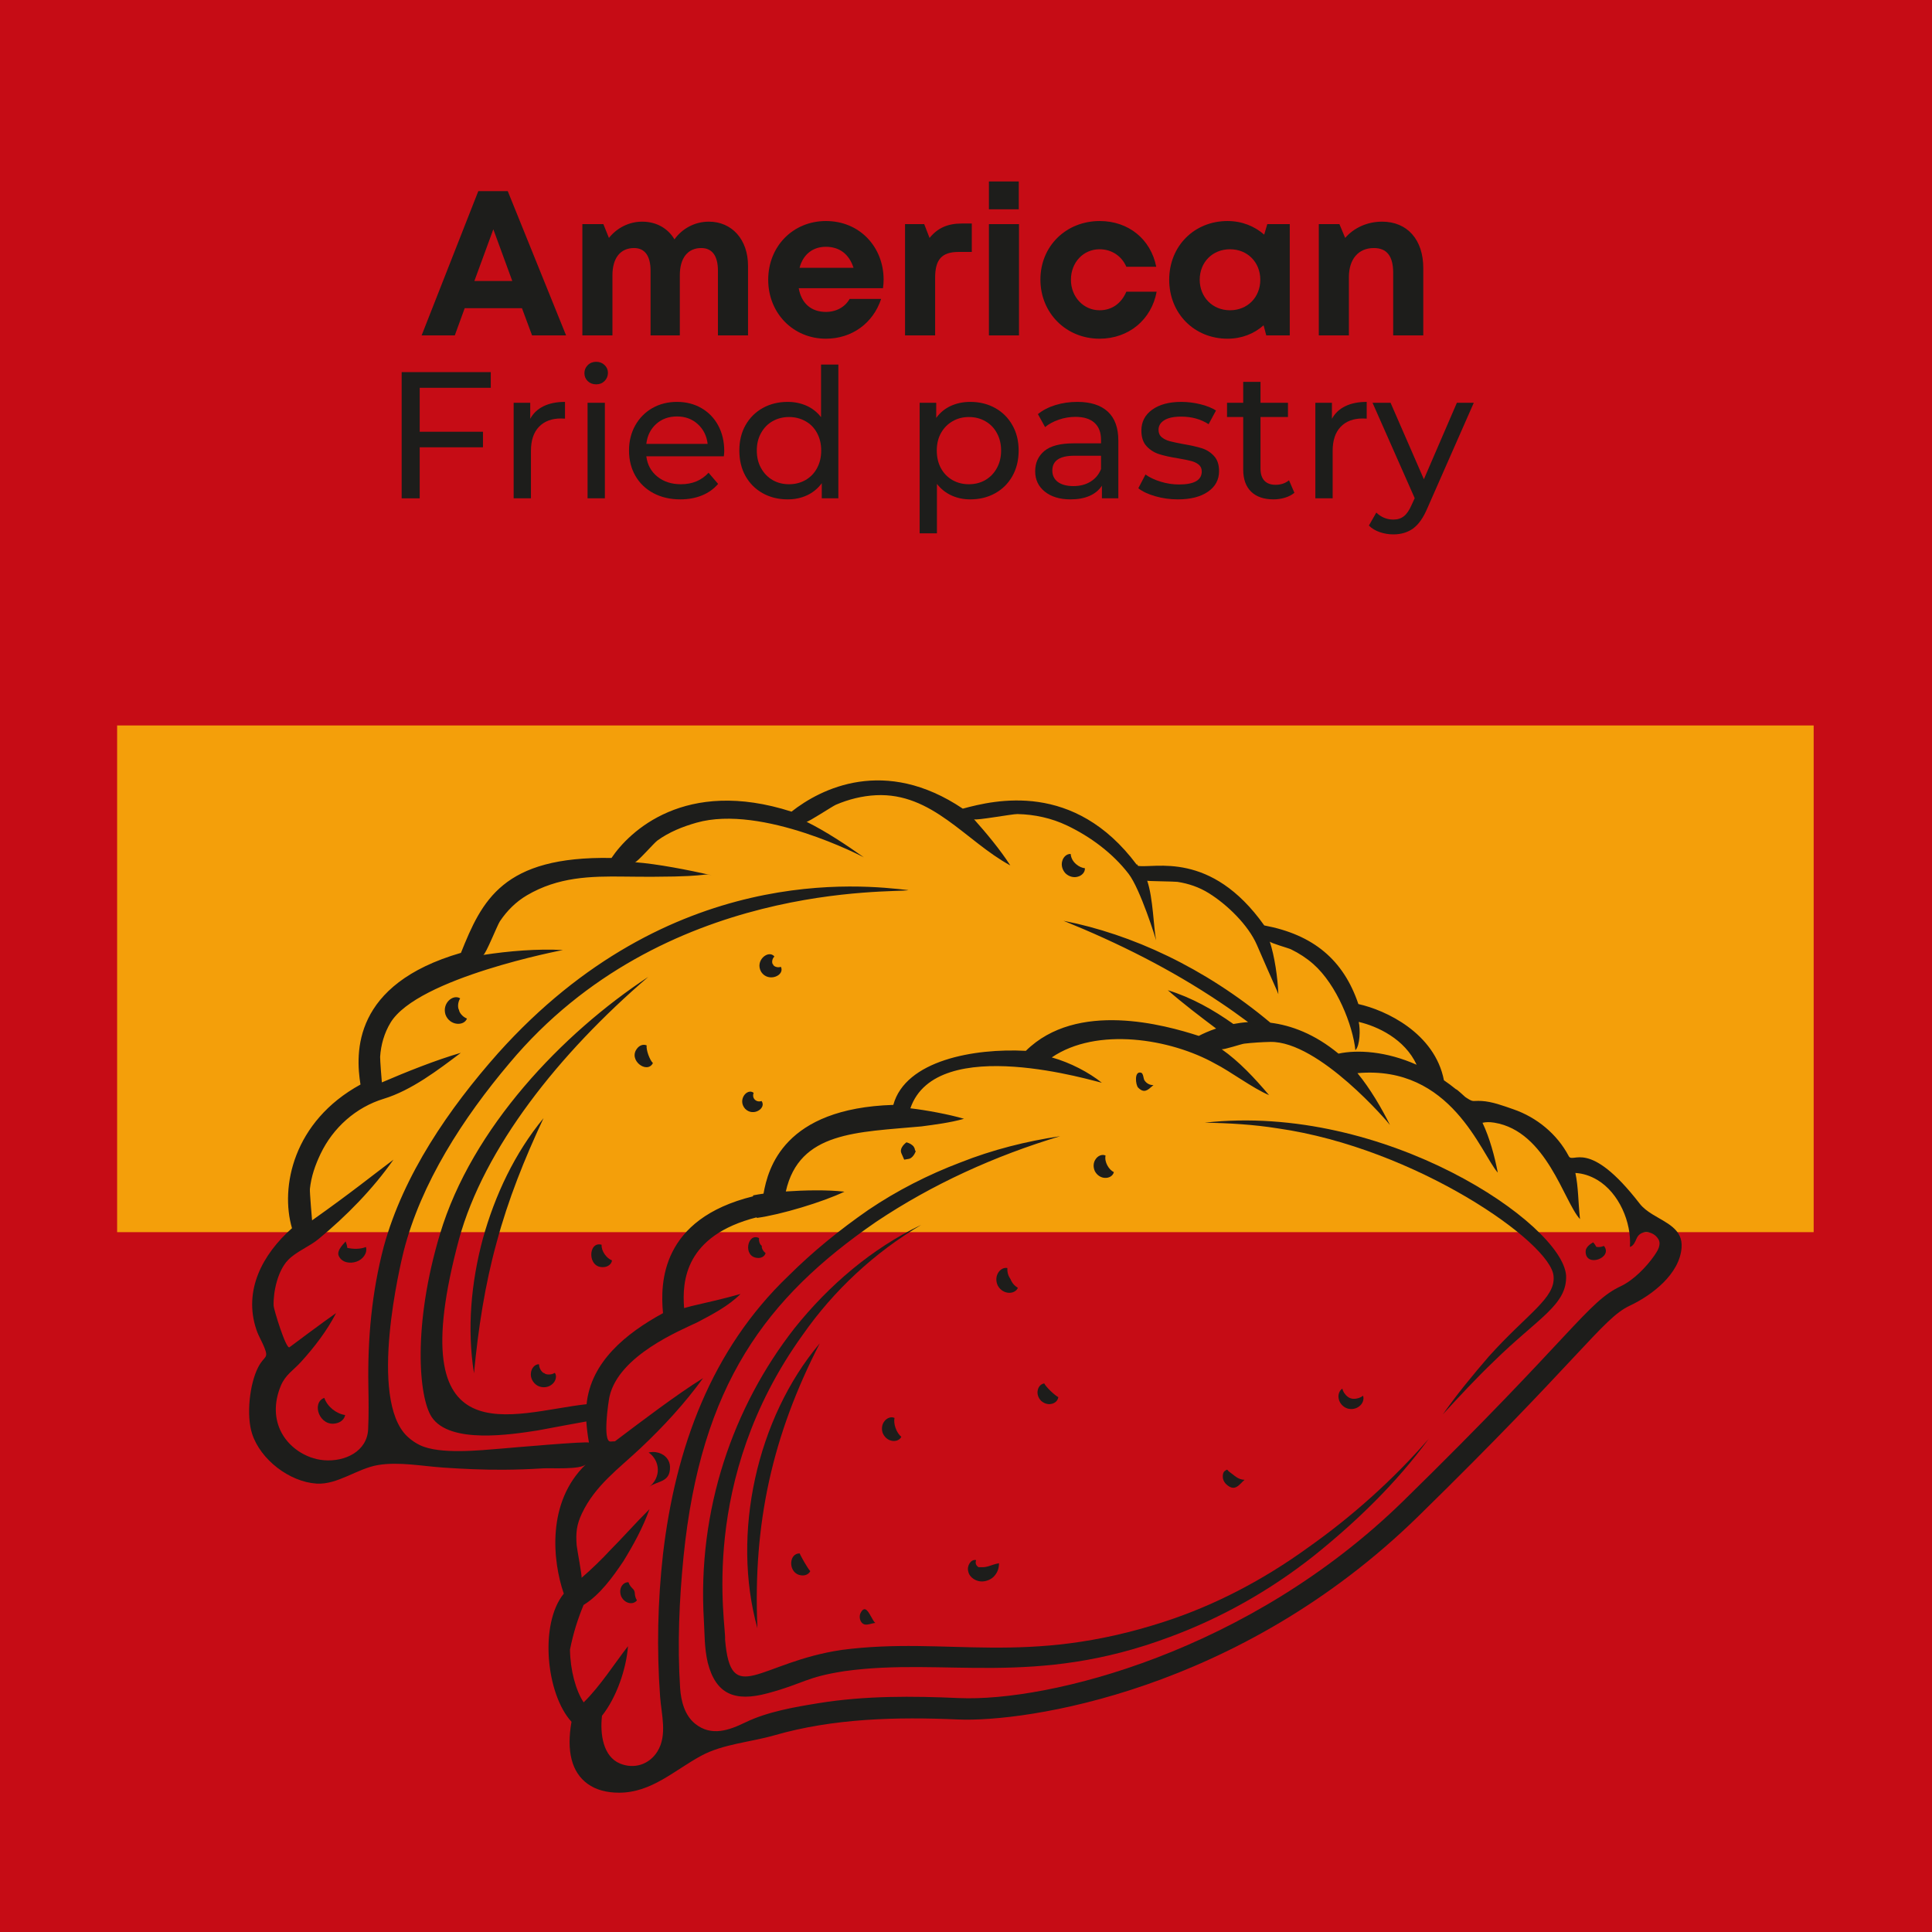 <svg xmlns="http://www.w3.org/2000/svg" xmlns:xlink="http://www.w3.org/1999/xlink" width="500" zoomAndPan="magnify" viewBox="0 0 375 375" height="500" preserveAspectRatio="xMidYMid meet" version="1.0"><defs><g/><clipPath id="ee6c38997d"><path d="M 22.734 140.812 L 352.266 140.812 L 352.266 239.156 L 22.734 239.156 Z M 22.734 140.812 " clip-rule="nonzero"/></clipPath><clipPath id="85ab418ba2"><path d="M 48.352 151.477 L 326.41 151.477 L 326.41 347.961 L 48.352 347.961 Z M 48.352 151.477 " clip-rule="nonzero"/></clipPath></defs><rect x="-37.5" width="450" fill="#ffffff" y="-37.5" height="450" fill-opacity="1"/><rect x="-37.5" width="450" fill="#c60c15" y="-37.5" height="450" fill-opacity="1"/><g clip-path="url(#ee6c38997d)"><path fill="#f49f0a" d="M 22.734 140.812 L 352.031 140.812 L 352.031 239.25 L 22.734 239.25 Z M 22.734 140.812 " fill-opacity="1" fill-rule="nonzero"/></g><path fill="#1d1d1b" d="M 253.824 300.426 C 245.301 306.586 235.973 311.523 226.039 314.758 C 198.961 323.57 184.051 317.559 163.379 320.246 C 147.285 322.633 141.844 331.621 140.734 318.188 C 140.996 315.535 135.371 287.434 155.848 259.035 C 161.848 250.457 169.699 243.148 178.82 237.734 C 169.234 242.32 160.906 249.445 154.211 257.805 C 142.293 273.059 135.328 293.02 136.621 314.5 L 136.801 318.477 C 136.887 319.855 137.035 321.266 137.375 322.723 C 138.953 328.887 142.668 330.363 148.965 328.672 C 156.047 326.777 156.309 325.535 163.938 324.367 C 183.277 321.66 200.77 327.609 227.078 317.727 C 237.172 314 246.629 308.617 255 302 C 263.316 295.328 271.031 287.859 277.305 279.293 C 270.336 287.277 262.422 294.363 253.824 300.426 " fill-opacity="1" fill-rule="nonzero"/><path fill="#1d1d1b" d="M 233.828 217.91 C 238.594 217.988 243.34 218.27 248.016 219.016 C 274.766 222.848 301.074 241.168 301.547 247.703 C 301.941 251.973 296.543 254.871 288.969 263.301 C 285.848 266.922 282.801 270.609 280.062 274.516 C 283.289 271.004 286.523 267.52 289.957 264.234 C 298.504 255.832 304.211 253.293 303.977 247.57 C 303.273 237.57 268.789 214.012 233.828 217.91 " fill-opacity="1" fill-rule="nonzero"/><path fill="#1d1d1b" d="M 147.012 316.039 C 146.133 295.57 149.934 278.617 159.113 260.746 C 146.883 275.242 141.926 297.723 147.012 316.039 " fill-opacity="1" fill-rule="nonzero"/><g clip-path="url(#85ab418ba2)"><path fill="#1d1d1b" d="M 321.082 243.738 C 319.543 245.941 317.055 248.496 314.578 249.66 C 308.066 252.727 305.469 258.957 272.383 291.336 C 242.398 320.672 203.539 330.352 186.16 329.594 C 177.09 329.195 167.961 329.117 158.969 330.57 C 154.301 331.324 149.004 332.227 144.715 334.297 C 141.586 335.809 138.113 337.141 134.926 334.578 C 132.918 332.965 132.184 330.23 132.012 327.66 C 131.461 319.277 131.84 310.488 132.676 302.121 C 136.039 268.816 148.672 251.875 170.051 237.16 C 180.965 229.852 193.113 224.344 205.773 220.535 C 199.184 221.516 192.656 223.16 186.426 225.629 C 180.164 228.004 174.129 231.074 168.559 234.836 C 163.027 238.668 157.793 242.91 153.039 247.641 C 138.047 261.973 131.102 281.082 128.684 301.672 C 127.656 310.848 127.457 320.113 128.125 329.316 C 128.375 332.754 129.566 336.805 127.605 339.957 C 126.043 342.477 123.121 343.438 120.367 342.312 C 117.055 340.961 116.441 336.59 116.844 333.031 C 119.676 329.473 121.57 323.906 121.891 319.531 C 119.355 322.758 116.523 327.273 113.285 330.43 C 111.746 328.098 110.691 324.184 110.633 320.18 C 111.312 316.848 112.113 314.355 113.27 311.523 C 116.43 309.578 118.918 306.129 120.984 303.055 C 122.973 299.82 124.781 296.523 126.059 292.938 C 123.359 295.605 120.934 298.391 118.352 300.98 C 117.086 302.375 114.676 304.73 112.871 306.258 C 113.039 306.117 111.973 300.543 111.93 299.941 C 111.75 297.543 111.902 295.965 112.957 293.742 C 115.547 288.293 120.078 285.09 124.328 281.082 C 128.73 276.938 132.914 272.406 136.461 267.5 C 131.383 270.633 124.039 276.23 119.363 279.758 C 119.094 279.77 118.809 279.785 118.5 279.801 C 116.914 279.879 118.102 271.961 118.305 271.066 C 120.121 263.074 132.086 258.23 135.371 256.652 C 138.266 255.121 141.324 253.555 143.73 251.164 C 140.5 252.07 137.418 252.773 134.207 253.512 C 133.738 253.641 133.262 253.77 132.785 253.898 C 132.359 248.605 133 239.816 146.871 236.281 L 146.891 236.402 C 151.531 235.777 159.695 233.316 163.906 231.305 C 160.559 230.918 156.152 231.016 152.527 231.262 C 155.156 219.586 166.398 219.793 178.871 218.633 C 181.617 218.266 184.359 217.922 187.113 217.16 C 184.281 216.305 179.664 215.461 176.703 215.121 C 181.789 200.352 212.887 210.031 213.867 210.16 C 211.332 208.148 207.824 206.281 204.148 205.242 C 212.902 199.277 227.227 201.613 235.848 206.449 C 238.723 207.898 243.172 211.238 246.32 212.562 C 243.602 209.352 240.547 206.043 237.102 203.637 C 237.395 203.836 240.914 202.641 241.492 202.574 C 243.082 202.387 244.977 202.266 246.57 202.234 C 256.027 202.055 269.652 218.078 269.789 218.359 C 268.242 215.219 265.91 211.219 263.48 208.297 C 281.699 206.68 287.438 223.891 290.719 227.609 C 290.117 224.445 289.137 220.844 287.754 217.93 C 288.344 217.793 289.102 217.75 290.051 217.91 C 300.215 219.574 303.562 233.293 306.676 236.629 C 306.316 233.297 306.371 230.414 305.781 227.672 C 307.172 227.746 308.625 228.18 310.051 229.031 C 314.254 231.543 316.699 237.281 316.367 242.031 C 317.055 241.828 317.375 241.066 317.656 240.41 C 318.445 238.551 320.926 238.902 321.887 240.52 C 322.527 241.594 321.703 242.848 321.082 243.738 Z M 97.348 281.168 C 93.16 281.504 85.352 282.355 81.5 280.5 C 80.645 280.086 79.828 279.539 79.066 278.82 C 71.375 271.57 77.816 245.027 78.328 242.961 C 81.684 229.652 89.906 216.98 98.891 206.355 C 128.672 170.758 173.887 173.387 176.344 172.777 C 167.512 171.762 129.965 167.297 96.684 204.414 C 87.156 215.156 78.301 228.027 74.492 241.949 C 72.156 250.836 71.34 259.844 71.5 269.004 C 71.547 271.812 71.59 274.605 71.457 277.414 C 71.258 281.707 66.984 283.77 62.852 283.426 C 59.312 283.129 55.891 280.832 54.406 277.605 C 53.121 274.816 53.348 271.781 54.496 269 C 55.398 266.828 56.918 266.004 58.422 264.348 C 61.027 261.473 63.449 258.328 65.234 254.871 C 63.234 256.23 56.488 261.273 56.195 261.496 C 55.527 262 53.133 254.121 53.109 253.445 C 53.02 250.695 53.914 246.672 55.879 244.605 C 57.48 242.918 60.051 241.973 61.871 240.461 C 67.27 235.988 72.328 230.84 76.367 225.094 C 72.188 228.223 68.383 231.34 60.574 236.871 C 60.57 236.875 60.094 231.352 60.152 230.77 C 60.406 228.348 61.18 226.148 62.207 223.988 C 64.641 218.887 69.074 214.922 74.484 213.273 C 79.852 211.637 84.996 207.711 89.449 204.352 C 84.641 205.738 78.738 208.105 74.121 210.094 C 74.102 210.102 73.754 205.535 73.781 205.133 C 73.934 202.789 74.582 200.527 75.797 198.508 C 81.059 189.785 109.184 184.402 109.27 184.406 C 104.434 184.121 98.699 184.594 93.797 185.355 C 94.27 185.281 96.516 179.602 97.023 178.836 C 98.395 176.785 100.121 175.051 102.258 173.789 C 108.34 170.207 114.578 170.055 121.199 170.145 C 138.652 170.371 135.871 169.391 138.145 169.887 C 133.605 168.863 127.668 167.691 123.238 167.355 C 123.672 167.387 126.957 163.609 127.586 163.156 C 129.859 161.504 132.484 160.453 135.188 159.684 C 147.961 156.059 167.59 166.352 167.676 166.41 C 164.375 164.059 160.176 161.285 156.539 159.504 C 156.812 159.637 161.586 156.484 162.246 156.199 C 164.707 155.148 167.336 154.484 170.016 154.352 C 180.969 153.812 187.406 163.258 196.098 167.98 C 194.207 165.008 191.387 161.629 189.051 159.012 C 189.32 159.316 196.512 157.988 197.473 158.008 C 200.801 158.078 204.082 158.789 207.094 160.223 C 211.648 162.391 215.973 165.598 219.062 169.609 C 221.332 172.555 224.344 182.223 224.402 182.516 C 223.914 180.152 223.824 174.328 222.672 170.949 C 222.703 171.043 227.98 171.082 228.551 171.168 C 230.715 171.504 232.754 172.199 234.621 173.359 C 238.16 175.555 242.285 179.531 243.965 183.414 C 247.152 190.793 247.941 192.348 248.125 192.973 C 248.004 189.758 247.41 185.66 246.457 182.738 C 246.559 183.051 250.098 184.023 250.594 184.27 C 252.145 185.027 253.609 185.973 254.906 187.117 C 259.48 191.141 262.582 199.02 263.082 203.848 C 263.992 202.934 264.055 199.75 263.727 198.352 C 267.355 199.191 272.668 201.66 274.965 206.668 C 269.074 204.043 263.496 203.711 259.797 204.508 C 255.16 200.68 250.625 199.016 246.586 198.508 C 233.758 187.77 219.645 181.324 206.426 178.723 C 217.105 183.047 227.277 188.152 236.715 194.48 C 238.602 195.727 240.434 197.051 242.254 198.391 C 241.246 198.457 240.297 198.59 239.398 198.758 C 235.496 195.996 231.297 193.617 226.672 192.199 C 229.742 194.883 232.902 197.266 236.051 199.641 C 234.629 200.121 233.473 200.648 232.684 201.066 C 226.059 198.926 209.047 194.176 199.117 203.969 C 189.102 203.43 175.766 205.805 173.391 214.457 C 152.109 215.121 149.074 226.812 148.199 231.684 C 147.516 231.781 146.836 231.887 146.16 232.023 L 146.188 232.199 C 128.266 236.609 128.133 249.043 128.691 254.879 C 121.48 258.816 114.688 264.34 113.855 272.555 C 99.582 274.102 77.527 283.625 89.09 240.543 C 93.949 222.848 108.441 204.531 125.832 189.613 C 109.215 200.551 91.602 218.891 85.41 239.484 C 80.082 257.199 81.25 271.227 83.801 275.059 C 87.32 280.336 99.23 278.438 104.355 277.648 C 106.555 277.238 113.203 275.996 113.805 275.902 C 113.895 277.344 114.094 278.723 114.316 280.023 C 114.258 279.672 98.637 281.062 97.348 281.168 Z M 320.734 235.695 C 319.785 235.102 318.898 234.453 318.25 233.609 C 308.312 220.758 305.332 225.996 304.496 224.41 C 302.25 220.133 298.285 216.871 293.73 215.305 C 291.766 214.625 289.613 213.809 287.57 213.699 C 285.633 213.594 286.094 214.043 284.426 212.945 C 284.281 212.852 282.707 211.324 282.625 211.445 C 281.844 210.801 281.055 210.223 280.266 209.68 C 278.488 200.52 268.98 196.055 263.66 194.887 C 260.758 186.281 254.887 181.41 245.391 179.625 C 234.992 164.973 223.992 168.609 220.875 168.062 C 220.824 167.965 220.781 167.867 220.73 167.77 L 220.625 167.824 C 208.508 151.586 193.121 155.266 186.879 156.961 C 171.758 146.797 159.344 153.031 153.633 157.539 C 132.938 150.891 122.117 161.438 118.691 166.531 C 97.574 166.145 93.535 174.805 89.469 184.949 C 68.398 191.051 68.984 204.375 69.969 210.508 C 56.922 217.641 54.34 230.426 56.676 238.391 C 50.949 243.457 47.184 250.5 49.781 258.137 C 50.18 259.312 50.832 260.355 51.293 261.496 C 52.211 263.773 51.301 263.09 50.137 265.332 C 48.41 268.648 47.793 274.777 48.93 278.281 C 50.551 283.301 56.168 287.625 61.434 287.965 C 65.539 288.227 69.352 285.02 73.426 284.355 C 77.477 283.695 81.984 284.586 86.074 284.859 C 89.961 285.125 93.852 285.297 97.75 285.273 C 100.297 285.258 102.84 285.168 105.379 285.008 C 106.98 284.906 112.598 285.301 113.715 284.234 C 106.051 291.574 107.258 303 109.43 309.324 C 104.652 315.215 106.008 328.812 110.926 334.199 C 109.922 339.941 110.969 343.984 114.027 346.223 C 115.699 347.445 117.82 347.961 120.176 347.961 C 126.449 347.961 130.898 343.609 136.09 340.797 C 140.293 338.512 145.641 338.164 150.285 336.828 C 161.805 333.512 174.082 333.227 185.977 333.75 C 198.988 334.312 240.473 328.375 275.293 294.309 C 290.723 279.211 299.477 269.848 305.27 263.652 C 311.352 257.145 313.629 254.711 316.352 253.426 C 320.625 251.414 326.016 247.32 326.395 242.152 C 326.66 238.547 323.441 237.375 320.734 235.695 " fill-opacity="1" fill-rule="nonzero"/></g><path fill="#1d1d1b" d="M 138.145 169.887 C 138.246 169.91 138.359 169.934 138.457 169.957 C 138.34 169.93 138.238 169.906 138.145 169.887 " fill-opacity="1" fill-rule="nonzero"/><path fill="#1d1d1b" d="M 197.57 249.965 C 196.906 249.57 196.652 249.184 196.453 248.902 C 196.277 248.598 196.18 248.402 196.133 248.262 C 196.043 248.152 195.938 247.965 195.781 247.645 C 195.66 247.316 195.484 246.891 195.531 246.121 C 194.125 245.855 192.777 247.727 193.684 249.562 C 194.691 251.352 197.004 251.285 197.57 249.965 " fill-opacity="1" fill-rule="nonzero"/><path fill="#1d1d1b" d="M 171.68 275.844 C 171.199 276.422 171.051 277.293 171.324 278.121 C 171.645 278.934 172.316 279.504 173.059 279.645 C 173.77 279.812 174.617 279.57 174.949 278.875 C 173.977 278.121 173.375 276.312 173.625 275.219 C 172.922 274.902 172.121 275.258 171.68 275.844 " fill-opacity="1" fill-rule="nonzero"/><path fill="#1d1d1b" d="M 155.57 305.777 C 156.219 305.859 156.945 305.609 157.273 304.957 C 156.801 304.5 155.328 301.879 155.23 301.523 C 152.98 301.457 152.938 305.535 155.57 305.777 " fill-opacity="1" fill-rule="nonzero"/><path fill="#1d1d1b" d="M 204.051 272.5 C 204.707 272.387 205.332 271.914 205.418 271.18 C 204.82 270.914 203.031 269.246 202.688 268.523 C 201.961 268.625 201.508 269.262 201.41 269.922 C 201.281 270.598 201.535 271.336 202.07 271.887 C 202.633 272.406 203.379 272.645 204.051 272.5 " fill-opacity="1" fill-rule="nonzero"/><path fill="#1d1d1b" d="M 122.688 308.234 C 122.504 308.027 122.219 307.773 121.984 307.113 C 120.887 307.051 119.965 308.383 120.59 309.902 C 121.336 311.355 122.957 311.523 123.625 310.629 C 123.27 310.027 123.262 309.645 123.223 309.367 C 123.203 308.875 123.098 308.602 122.688 308.234 " fill-opacity="1" fill-rule="nonzero"/><path fill="#1d1d1b" d="M 147.875 242.172 C 147.828 241.914 147.855 241.812 147.879 241.809 C 147.855 241.82 147.762 241.77 147.602 241.559 C 147.477 241.348 147.266 241.008 147.332 240.312 C 145.082 239.164 144.105 243.949 147.02 244.16 C 147.668 244.242 148.414 243.922 148.605 243.223 C 148.047 242.797 147.949 242.41 147.875 242.172 " fill-opacity="1" fill-rule="nonzero"/><path fill="#1d1d1b" d="M 214.484 228.625 C 215.223 228.672 216.031 228.262 216.199 227.508 C 215.246 227.066 214.316 225.543 214.586 224.285 C 213.883 223.965 213.074 224.367 212.668 224.988 C 212.219 225.602 212.129 226.508 212.516 227.332 C 212.941 228.137 213.723 228.613 214.484 228.625 " fill-opacity="1" fill-rule="nonzero"/><path fill="#1d1d1b" d="M 190.582 306.961 C 191.625 306.957 192.617 306.434 193.133 305.742 C 193.68 305.062 193.902 304.305 193.902 303.422 C 193.016 303.578 192.355 303.871 191.816 304.023 C 191.266 304.172 190.93 304.207 190.598 304.188 C 190.277 304.184 190.172 304.207 189.93 304.184 C 189.711 304.035 189.168 303.652 189.461 302.812 C 188.449 302.586 187.633 303.934 187.934 305.008 C 188.195 306.301 189.566 306.973 190.582 306.961 " fill-opacity="1" fill-rule="nonzero"/><path fill="#1d1d1b" d="M 238.301 288.34 C 239.008 288.875 239.547 288.855 240.023 288.602 C 240.574 288.305 241.035 287.688 241.574 287.23 C 240.254 287.199 239.598 286.352 238.59 285.66 C 238.156 285.363 238.371 285.035 237.723 285.52 C 237.359 285.789 237.309 286.41 237.355 286.816 C 237.43 287.465 237.82 287.984 238.301 288.34 " fill-opacity="1" fill-rule="nonzero"/><path fill="#1d1d1b" d="M 223.738 210.742 C 223.789 210.695 223.84 210.648 223.895 210.605 C 223.199 210.664 222.5 210.266 222.133 209.68 C 221.922 209.348 221.934 208.336 221.477 208.207 C 220.109 207.828 220.414 210.59 220.91 211.105 C 222.086 212.281 222.758 211.602 223.738 210.742 " fill-opacity="1" fill-rule="nonzero"/><path fill="#1d1d1b" d="M 177.258 222.449 C 176.98 222.18 176.645 221.918 175.949 221.723 C 175.273 222.215 174.613 223.059 174.949 223.824 L 175.504 225.09 L 176.41 224.934 C 176.648 224.895 176.883 224.734 177.105 224.512 C 177.332 224.27 177.547 223.977 177.742 223.449 C 177.695 223.363 177.648 223.316 177.598 223.25 C 177.582 222.965 177.453 222.699 177.258 222.449 " fill-opacity="1" fill-rule="nonzero"/><path fill="#1d1d1b" d="M 309.844 242.012 C 309.695 241.727 309.508 241.438 309.223 241.137 C 308.613 241.484 307.797 242.086 307.773 242.852 C 307.672 246.152 313.176 244.137 311.324 241.836 C 310.555 242.141 310.152 242.055 309.844 242.012 " fill-opacity="1" fill-rule="nonzero"/><path fill="#1d1d1b" d="M 127.297 281.867 C 126.84 281.801 126.367 281.824 125.898 281.934 C 126.973 282.656 127.66 283.922 127.688 285.219 C 127.711 286.516 127.074 287.809 126.031 288.578 C 127.633 287.402 130.121 287.766 130.047 284.727 C 130.008 283.137 128.77 282.07 127.297 281.867 " fill-opacity="1" fill-rule="nonzero"/><path fill="#1d1d1b" d="M 93.723 240.422 C 91.441 248.922 90.625 257.898 92 266.551 C 92.828 257.855 94.117 249.402 96.398 241.152 C 98.613 232.887 101.793 224.945 105.5 217.035 C 99.922 223.797 96.078 231.945 93.723 240.422 " fill-opacity="1" fill-rule="nonzero"/><path fill="#1d1d1b" d="M 125.512 202.906 C 124.832 202.609 124.09 202.945 123.68 203.488 C 121.824 205.75 125.613 208.547 126.73 206.344 C 126.094 205.727 125.398 203.816 125.512 202.906 " fill-opacity="1" fill-rule="nonzero"/><path fill="#1d1d1b" d="M 89.094 196.039 C 88.848 195.656 88.793 194.641 89.316 193.781 C 87.949 192.91 85.781 194.699 86.465 196.922 C 87.258 199.117 90.074 199.219 90.637 197.703 C 89.711 197.336 89.141 196.5 89.094 196.039 " fill-opacity="1" fill-rule="nonzero"/><path fill="#1d1d1b" d="M 151.574 187.66 C 150.816 187.918 150.148 187.516 150.055 187.238 C 150.09 187.258 150.121 187.242 150.105 187.184 C 150.059 187.141 150.023 187.156 150.035 187.207 C 149.812 186.98 149.762 186.211 150.309 185.652 C 149.188 184.254 146.434 186.434 147.758 188.664 C 149.145 190.75 152.391 189.34 151.574 187.66 " fill-opacity="1" fill-rule="nonzero"/><path fill="#1d1d1b" d="M 116.773 241.605 C 114.113 240.828 113.941 246.262 117.219 245.938 C 117.953 245.898 118.707 245.402 118.789 244.633 C 117.793 244.293 116.684 242.863 116.773 241.605 " fill-opacity="1" fill-rule="nonzero"/><path fill="#1d1d1b" d="M 62.945 271.328 C 60.348 272.297 62.059 277.047 65.285 276.254 C 66.098 276.086 66.852 275.496 66.988 274.66 C 65.285 274.406 63.555 273.07 62.945 271.328 " fill-opacity="1" fill-rule="nonzero"/><path fill="#1d1d1b" d="M 67.414 242.215 C 67.367 241.816 67.262 241.391 67.074 240.945 C 67.125 241.066 65.215 242.594 65.754 243.773 C 66.359 245.102 67.965 245.312 69.191 244.883 C 70.363 244.504 71.383 243.266 71.027 242.039 C 69.898 242.492 68.621 242.461 67.414 242.215 " fill-opacity="1" fill-rule="nonzero"/><path fill="#1d1d1b" d="M 147.816 213.707 C 146.84 214.051 145.859 213.211 146.285 212.121 C 145.027 211.121 143.07 213.5 144.648 215.234 C 146.262 216.824 148.816 215.051 147.816 213.707 " fill-opacity="1" fill-rule="nonzero"/><path fill="#1d1d1b" d="M 105.672 266.531 C 105.457 266.586 104.641 265.863 104.621 264.797 C 103.766 264.777 103.109 265.652 103.051 266.512 C 102.938 267.379 103.383 268.414 104.352 268.969 C 105.348 269.48 106.461 269.285 107.125 268.715 C 107.812 268.195 108.18 267.168 107.695 266.465 C 106.797 267.023 105.75 266.738 105.672 266.531 " fill-opacity="1" fill-rule="nonzero"/><path fill="#1d1d1b" d="M 209.195 170.164 C 209.953 169.977 210.633 169.32 210.578 168.52 C 209.551 168.441 207.938 167.398 207.82 165.754 C 207.027 165.703 206.371 166.379 206.18 167.133 C 205.949 167.898 206.164 168.828 206.816 169.52 C 207.5 170.172 208.434 170.391 209.195 170.164 " fill-opacity="1" fill-rule="nonzero"/><path fill="#1d1d1b" d="M 167.09 312.977 C 166.648 313.695 166.875 314.992 167.773 315.293 C 168.332 315.477 169.316 315.051 169.898 315.012 C 169.395 314.625 168.855 313.102 168.238 312.547 C 167.883 312.234 167.504 312.238 167.09 312.977 " fill-opacity="1" fill-rule="nonzero"/><path fill="#1d1d1b" d="M 261.48 273.367 C 262.363 273.652 263.281 273.438 263.879 272.922 C 264.504 272.449 264.82 271.582 264.559 270.902 C 264.012 271.355 263.496 271.426 263.105 271.492 C 262.699 271.527 262.375 271.496 262.152 271.402 C 261.918 271.344 261.641 271.172 261.34 270.891 C 261.07 270.598 260.707 270.227 260.551 269.535 C 259.934 269.914 259.656 270.793 259.855 271.551 C 260.02 272.324 260.613 273.055 261.48 273.367 " fill-opacity="1" fill-rule="nonzero"/><g fill="#1d1d1b" fill-opacity="1"><g transform="translate(74.291, 96.725)"><g><path d="M 7.172 -21.453 L 7.172 -12.922 L 19.453 -12.922 L 19.453 -9.906 L 7.172 -9.906 L 7.172 0 L 3.672 0 L 3.672 -24.5 L 20.969 -24.5 L 20.969 -21.453 Z M 7.172 -21.453 "/></g></g></g><g fill="#1d1d1b" fill-opacity="1"><g transform="translate(96.511, 96.725)"><g><path d="M 6.406 -15.438 C 6.988 -16.508 7.848 -17.32 8.984 -17.875 C 10.129 -18.438 11.52 -18.719 13.156 -18.719 L 13.156 -15.469 C 12.969 -15.488 12.711 -15.5 12.391 -15.5 C 10.566 -15.5 9.133 -14.957 8.094 -13.875 C 7.062 -12.789 6.547 -11.242 6.547 -9.234 L 6.547 0 L 3.188 0 L 3.188 -18.547 L 6.406 -18.547 Z M 6.406 -15.438 "/></g></g></g><g fill="#1d1d1b" fill-opacity="1"><g transform="translate(110.858, 96.725)"><g><path d="M 3.188 -18.547 L 6.547 -18.547 L 6.547 0 L 3.188 0 Z M 4.859 -22.125 C 4.203 -22.125 3.656 -22.332 3.219 -22.75 C 2.789 -23.164 2.578 -23.68 2.578 -24.297 C 2.578 -24.898 2.789 -25.414 3.219 -25.844 C 3.656 -26.281 4.203 -26.5 4.859 -26.5 C 5.516 -26.5 6.055 -26.289 6.484 -25.875 C 6.922 -25.469 7.141 -24.961 7.141 -24.359 C 7.141 -23.734 6.922 -23.203 6.484 -22.766 C 6.055 -22.336 5.516 -22.125 4.859 -22.125 Z M 4.859 -22.125 "/></g></g></g><g fill="#1d1d1b" fill-opacity="1"><g transform="translate(120.621, 96.725)"><g><path d="M 19.953 -9.172 C 19.953 -8.91 19.926 -8.57 19.875 -8.156 L 4.828 -8.156 C 5.035 -6.52 5.75 -5.207 6.969 -4.219 C 8.195 -3.227 9.723 -2.734 11.547 -2.734 C 13.766 -2.734 15.551 -3.477 16.906 -4.969 L 18.766 -2.797 C 17.922 -1.816 16.875 -1.07 15.625 -0.562 C 14.375 -0.051 12.977 0.203 11.438 0.203 C 9.477 0.203 7.738 -0.195 6.219 -1 C 4.707 -1.801 3.535 -2.926 2.703 -4.375 C 1.879 -5.82 1.469 -7.457 1.469 -9.281 C 1.469 -11.07 1.867 -12.691 2.672 -14.141 C 3.484 -15.586 4.594 -16.711 6 -17.516 C 7.414 -18.316 9.008 -18.719 10.781 -18.719 C 12.551 -18.719 14.129 -18.316 15.516 -17.516 C 16.91 -16.711 18 -15.586 18.781 -14.141 C 19.562 -12.691 19.953 -11.035 19.953 -9.172 Z M 10.781 -15.891 C 9.164 -15.891 7.816 -15.398 6.734 -14.422 C 5.648 -13.441 5.016 -12.156 4.828 -10.562 L 16.734 -10.562 C 16.547 -12.133 15.906 -13.414 14.812 -14.406 C 13.727 -15.395 12.383 -15.891 10.781 -15.891 Z M 10.781 -15.891 "/></g></g></g><g fill="#1d1d1b" fill-opacity="1"><g transform="translate(142.036, 96.725)"><g><path d="M 20.688 -25.969 L 20.688 0 L 17.469 0 L 17.469 -2.938 C 16.719 -1.914 15.77 -1.133 14.625 -0.594 C 13.488 -0.062 12.227 0.203 10.844 0.203 C 9.051 0.203 7.441 -0.191 6.016 -0.984 C 4.598 -1.773 3.484 -2.883 2.672 -4.312 C 1.867 -5.75 1.469 -7.406 1.469 -9.281 C 1.469 -11.145 1.867 -12.785 2.672 -14.203 C 3.484 -15.629 4.598 -16.738 6.016 -17.531 C 7.441 -18.32 9.051 -18.719 10.844 -18.719 C 12.176 -18.719 13.398 -18.469 14.516 -17.969 C 15.641 -17.469 16.578 -16.727 17.328 -15.75 L 17.328 -25.969 Z M 11.125 -2.734 C 12.289 -2.734 13.352 -3.004 14.312 -3.547 C 15.27 -4.098 16.016 -4.867 16.547 -5.859 C 17.086 -6.848 17.359 -7.988 17.359 -9.281 C 17.359 -10.562 17.086 -11.695 16.547 -12.688 C 16.016 -13.676 15.27 -14.438 14.312 -14.969 C 13.352 -15.508 12.289 -15.781 11.125 -15.781 C 9.938 -15.781 8.867 -15.508 7.922 -14.969 C 6.984 -14.438 6.238 -13.676 5.688 -12.688 C 5.133 -11.695 4.859 -10.562 4.859 -9.281 C 4.859 -7.988 5.133 -6.848 5.688 -5.859 C 6.238 -4.867 6.984 -4.098 7.922 -3.547 C 8.867 -3.004 9.938 -2.734 11.125 -2.734 Z M 11.125 -2.734 "/></g></g></g><g fill="#1d1d1b" fill-opacity="1"><g transform="translate(165.9, 96.725)"><g/></g></g><g fill="#1d1d1b" fill-opacity="1"><g transform="translate(175.313, 96.725)"><g><path d="M 13.016 -18.719 C 14.816 -18.719 16.426 -18.32 17.844 -17.531 C 19.27 -16.738 20.383 -15.629 21.188 -14.203 C 22 -12.785 22.406 -11.145 22.406 -9.281 C 22.406 -7.406 22 -5.75 21.188 -4.312 C 20.383 -2.883 19.27 -1.773 17.844 -0.984 C 16.426 -0.191 14.816 0.203 13.016 0.203 C 11.691 0.203 10.473 -0.051 9.359 -0.562 C 8.254 -1.07 7.316 -1.816 6.547 -2.797 L 6.547 6.797 L 3.188 6.797 L 3.188 -18.547 L 6.406 -18.547 L 6.406 -15.609 C 7.156 -16.641 8.098 -17.414 9.234 -17.938 C 10.379 -18.457 11.641 -18.719 13.016 -18.719 Z M 12.734 -2.734 C 13.93 -2.734 15 -3.004 15.938 -3.547 C 16.883 -4.098 17.629 -4.867 18.172 -5.859 C 18.723 -6.848 19 -7.988 19 -9.281 C 19 -10.562 18.723 -11.695 18.172 -12.688 C 17.629 -13.676 16.883 -14.438 15.938 -14.969 C 15 -15.508 13.93 -15.781 12.734 -15.781 C 11.566 -15.781 10.508 -15.504 9.562 -14.953 C 8.625 -14.41 7.879 -13.648 7.328 -12.672 C 6.785 -11.691 6.516 -10.562 6.516 -9.281 C 6.516 -7.988 6.781 -6.848 7.312 -5.859 C 7.852 -4.867 8.598 -4.098 9.547 -3.547 C 10.504 -3.004 11.566 -2.734 12.734 -2.734 Z M 12.734 -2.734 "/></g></g></g><g fill="#1d1d1b" fill-opacity="1"><g transform="translate(199.178, 96.725)"><g><path d="M 9.938 -18.719 C 12.508 -18.719 14.477 -18.086 15.844 -16.828 C 17.207 -15.566 17.891 -13.691 17.891 -11.203 L 17.891 0 L 14.703 0 L 14.703 -2.453 C 14.141 -1.586 13.336 -0.926 12.297 -0.469 C 11.266 -0.02 10.035 0.203 8.609 0.203 C 6.535 0.203 4.875 -0.297 3.625 -1.297 C 2.375 -2.297 1.75 -3.613 1.75 -5.25 C 1.75 -6.883 2.344 -8.195 3.531 -9.188 C 4.719 -10.176 6.609 -10.672 9.203 -10.672 L 14.531 -10.672 L 14.531 -11.344 C 14.531 -12.789 14.109 -13.895 13.266 -14.656 C 12.422 -15.426 11.188 -15.812 9.562 -15.812 C 8.457 -15.812 7.379 -15.629 6.328 -15.266 C 5.285 -14.91 4.398 -14.43 3.672 -13.828 L 2.281 -16.344 C 3.227 -17.113 4.367 -17.703 5.703 -18.109 C 7.035 -18.516 8.445 -18.719 9.938 -18.719 Z M 9.172 -2.375 C 10.453 -2.375 11.555 -2.66 12.484 -3.234 C 13.422 -3.805 14.102 -4.617 14.531 -5.672 L 14.531 -8.266 L 9.344 -8.266 C 6.5 -8.266 5.078 -7.305 5.078 -5.391 C 5.078 -4.453 5.438 -3.711 6.156 -3.172 C 6.883 -2.641 7.891 -2.375 9.172 -2.375 Z M 9.172 -2.375 "/></g></g></g><g fill="#1d1d1b" fill-opacity="1"><g transform="translate(220.103, 96.725)"><g><path d="M 8.5 0.203 C 6.988 0.203 5.531 0 4.125 -0.406 C 2.727 -0.812 1.633 -1.328 0.844 -1.953 L 2.234 -4.625 C 3.055 -4.039 4.051 -3.57 5.219 -3.219 C 6.383 -2.863 7.562 -2.688 8.75 -2.688 C 11.688 -2.688 13.156 -3.531 13.156 -5.219 C 13.156 -5.781 12.957 -6.223 12.562 -6.547 C 12.164 -6.867 11.672 -7.102 11.078 -7.25 C 10.484 -7.406 9.641 -7.578 8.547 -7.766 C 7.047 -8.004 5.82 -8.273 4.875 -8.578 C 3.938 -8.879 3.129 -9.391 2.453 -10.109 C 1.773 -10.836 1.438 -11.852 1.438 -13.156 C 1.438 -14.844 2.133 -16.191 3.531 -17.203 C 4.938 -18.211 6.816 -18.719 9.172 -18.719 C 10.41 -18.719 11.645 -18.566 12.875 -18.266 C 14.113 -17.961 15.129 -17.555 15.922 -17.047 L 14.484 -14.391 C 12.973 -15.367 11.191 -15.859 9.141 -15.859 C 7.711 -15.859 6.625 -15.625 5.875 -15.156 C 5.133 -14.688 4.766 -14.066 4.766 -13.297 C 4.766 -12.691 4.973 -12.211 5.391 -11.859 C 5.805 -11.516 6.32 -11.258 6.938 -11.094 C 7.562 -10.926 8.438 -10.738 9.562 -10.531 C 11.051 -10.281 12.254 -10.008 13.172 -9.719 C 14.098 -9.426 14.883 -8.926 15.531 -8.219 C 16.188 -7.52 16.516 -6.539 16.516 -5.281 C 16.516 -3.602 15.797 -2.27 14.359 -1.281 C 12.93 -0.289 10.977 0.203 8.5 0.203 Z M 8.5 0.203 "/></g></g></g><g fill="#1d1d1b" fill-opacity="1"><g transform="translate(237.634, 96.725)"><g><path d="M 13.609 -1.078 C 13.117 -0.66 12.508 -0.344 11.781 -0.125 C 11.062 0.094 10.32 0.203 9.562 0.203 C 7.688 0.203 6.234 -0.297 5.203 -1.297 C 4.18 -2.297 3.672 -3.727 3.672 -5.594 L 3.672 -15.781 L 0.531 -15.781 L 0.531 -18.547 L 3.672 -18.547 L 3.672 -22.609 L 7.031 -22.609 L 7.031 -18.547 L 12.359 -18.547 L 12.359 -15.781 L 7.031 -15.781 L 7.031 -5.734 C 7.031 -4.734 7.281 -3.961 7.781 -3.422 C 8.289 -2.891 9.008 -2.625 9.938 -2.625 C 10.969 -2.625 11.844 -2.914 12.562 -3.5 Z M 13.609 -1.078 "/></g></g></g><g fill="#1d1d1b" fill-opacity="1"><g transform="translate(252.121, 96.725)"><g><path d="M 6.406 -15.438 C 6.988 -16.508 7.848 -17.32 8.984 -17.875 C 10.129 -18.438 11.52 -18.719 13.156 -18.719 L 13.156 -15.469 C 12.969 -15.488 12.711 -15.5 12.391 -15.5 C 10.566 -15.5 9.133 -14.957 8.094 -13.875 C 7.062 -12.789 6.547 -11.242 6.547 -9.234 L 6.547 0 L 3.188 0 L 3.188 -18.547 L 6.406 -18.547 Z M 6.406 -15.438 "/></g></g></g><g fill="#1d1d1b" fill-opacity="1"><g transform="translate(266.468, 96.725)"><g><path d="M 19.594 -18.547 L 10.609 1.859 C 9.816 3.742 8.891 5.07 7.828 5.844 C 6.766 6.613 5.484 7 3.984 7 C 3.078 7 2.195 6.852 1.344 6.562 C 0.488 6.27 -0.211 5.844 -0.766 5.281 L 0.672 2.766 C 1.617 3.672 2.723 4.125 3.984 4.125 C 4.805 4.125 5.488 3.906 6.031 3.469 C 6.582 3.039 7.082 2.305 7.531 1.266 L 8.125 -0.031 L -0.062 -18.547 L 3.438 -18.547 L 9.906 -3.703 L 16.312 -18.547 Z M 19.594 -18.547 "/></g></g></g><g fill="#1d1d1b" fill-opacity="1"><g transform="translate(81.517, 65.101)"><g><path d="M 21.758 0 L 28.359 0 L 17.039 -28 L 11.32 -28 L 0.32 0 L 6.758 0 L 8.68 -5.281 L 19.797 -5.281 Z M 14.238 -20.598 L 17.918 -10.559 L 10.559 -10.559 Z M 14.238 -20.598 "/></g></g></g><g fill="#1d1d1b" fill-opacity="1"><g transform="translate(110.234, 65.101)"><g><path d="M 27.359 -22.078 C 24.598 -22.078 22.16 -20.719 20.68 -18.641 C 19.398 -20.797 17.16 -22.078 14.398 -22.078 C 11.84 -22.078 9.48 -20.84 7.961 -18.918 L 6.879 -21.598 L 2.801 -21.598 L 2.801 0 L 8.641 0 L 8.641 -11.68 C 8.641 -15.039 10.199 -16.957 12.84 -16.957 C 14.918 -16.957 16.039 -15.438 16.039 -12.559 L 16.039 0 L 21.719 0 L 21.719 -11.68 C 21.719 -15.039 23.277 -16.957 25.879 -16.957 C 28 -16.957 29.117 -15.438 29.117 -12.559 L 29.117 0 L 34.957 0 L 34.957 -13.52 C 34.957 -18.598 31.84 -22.078 27.359 -22.078 Z M 27.359 -22.078 "/></g></g></g><g fill="#1d1d1b" fill-opacity="1"><g transform="translate(147.75, 65.101)"><g><path d="M 23.758 -10.84 C 23.758 -17.078 19.199 -22.199 12.559 -22.199 C 6.16 -22.199 1.359 -17.277 1.359 -10.801 C 1.359 -4.32 6.199 0.641 12.559 0.641 C 17.598 0.641 21.719 -2.359 23.277 -7.078 L 17.16 -7.078 C 16.277 -5.52 14.598 -4.559 12.559 -4.559 C 9.719 -4.559 7.801 -6.199 7.281 -9.16 L 23.637 -9.16 C 23.719 -9.719 23.758 -10.281 23.758 -10.84 Z M 12.559 -17.199 C 15.199 -17.199 17.078 -15.758 17.918 -13.121 L 7.441 -13.121 C 8.121 -15.68 9.961 -17.199 12.559 -17.199 Z M 12.559 -17.199 "/></g></g></g><g fill="#1d1d1b" fill-opacity="1"><g transform="translate(172.868, 65.101)"><g><path d="M 13.84 -21.719 C 11.039 -21.719 9.121 -20.84 7.559 -18.918 L 6.52 -21.598 L 2.801 -21.598 L 2.801 0 L 8.641 0 L 8.641 -11.199 C 8.641 -14.719 9.918 -16.199 13.199 -16.199 L 15.758 -16.199 L 15.758 -21.719 Z M 13.84 -21.719 "/></g></g></g><g fill="#1d1d1b" fill-opacity="1"><g transform="translate(189.146, 65.101)"><g><path d="M 2.801 -24.477 L 8.598 -24.477 L 8.598 -29.879 L 2.801 -29.879 Z M 2.801 0 L 8.641 0 L 8.641 -21.598 L 2.801 -21.598 Z M 2.801 0 "/></g></g></g><g fill="#1d1d1b" fill-opacity="1"><g transform="translate(200.585, 65.101)"><g><path d="M 12.84 0.641 C 18.48 0.641 22.918 -3.039 23.918 -8.48 L 18.039 -8.48 C 17.039 -6.16 15.199 -4.879 12.84 -4.879 C 9.719 -4.879 7.281 -7.48 7.281 -10.801 C 7.281 -14.16 9.68 -16.719 12.84 -16.719 C 15.16 -16.719 17.117 -15.438 18.039 -13.32 L 23.84 -13.32 C 22.797 -18.641 18.48 -22.199 12.879 -22.199 C 6.32 -22.199 1.359 -17.32 1.359 -10.84 C 1.359 -4.359 6.32 0.641 12.84 0.641 Z M 12.84 0.641 "/></g></g></g><g fill="#1d1d1b" fill-opacity="1"><g transform="translate(225.582, 65.101)"><g><path d="M 20.398 -21.598 L 19.797 -19.559 C 17.918 -21.199 15.48 -22.199 12.68 -22.199 C 6.199 -22.199 1.359 -17.32 1.359 -10.801 C 1.359 -4.281 6.199 0.641 12.68 0.641 C 15.438 0.641 17.84 -0.32 19.68 -1.961 L 20.199 0 L 24.758 0 L 24.758 -21.598 Z M 13.16 -4.879 C 9.758 -4.879 7.281 -7.441 7.281 -10.801 C 7.281 -14.199 9.758 -16.719 13.16 -16.719 C 16.559 -16.719 19.039 -14.199 19.039 -10.801 C 19.039 -7.398 16.559 -4.879 13.16 -4.879 Z M 13.16 -4.879 "/></g></g></g><g fill="#1d1d1b" fill-opacity="1"><g transform="translate(253.18, 65.101)"><g><path d="M 15.078 -22.078 C 12.16 -22.078 9.559 -20.84 7.918 -18.918 L 6.801 -21.598 L 2.801 -21.598 L 2.801 0 L 8.641 0 L 8.641 -11.32 C 8.641 -14.801 10.48 -16.957 13.48 -16.957 C 16 -16.957 17.238 -15.398 17.238 -12.121 L 17.238 0 L 23.078 0 L 23.078 -13.078 C 23.078 -18.559 20 -22.078 15.078 -22.078 Z M 15.078 -22.078 "/></g></g></g></svg>